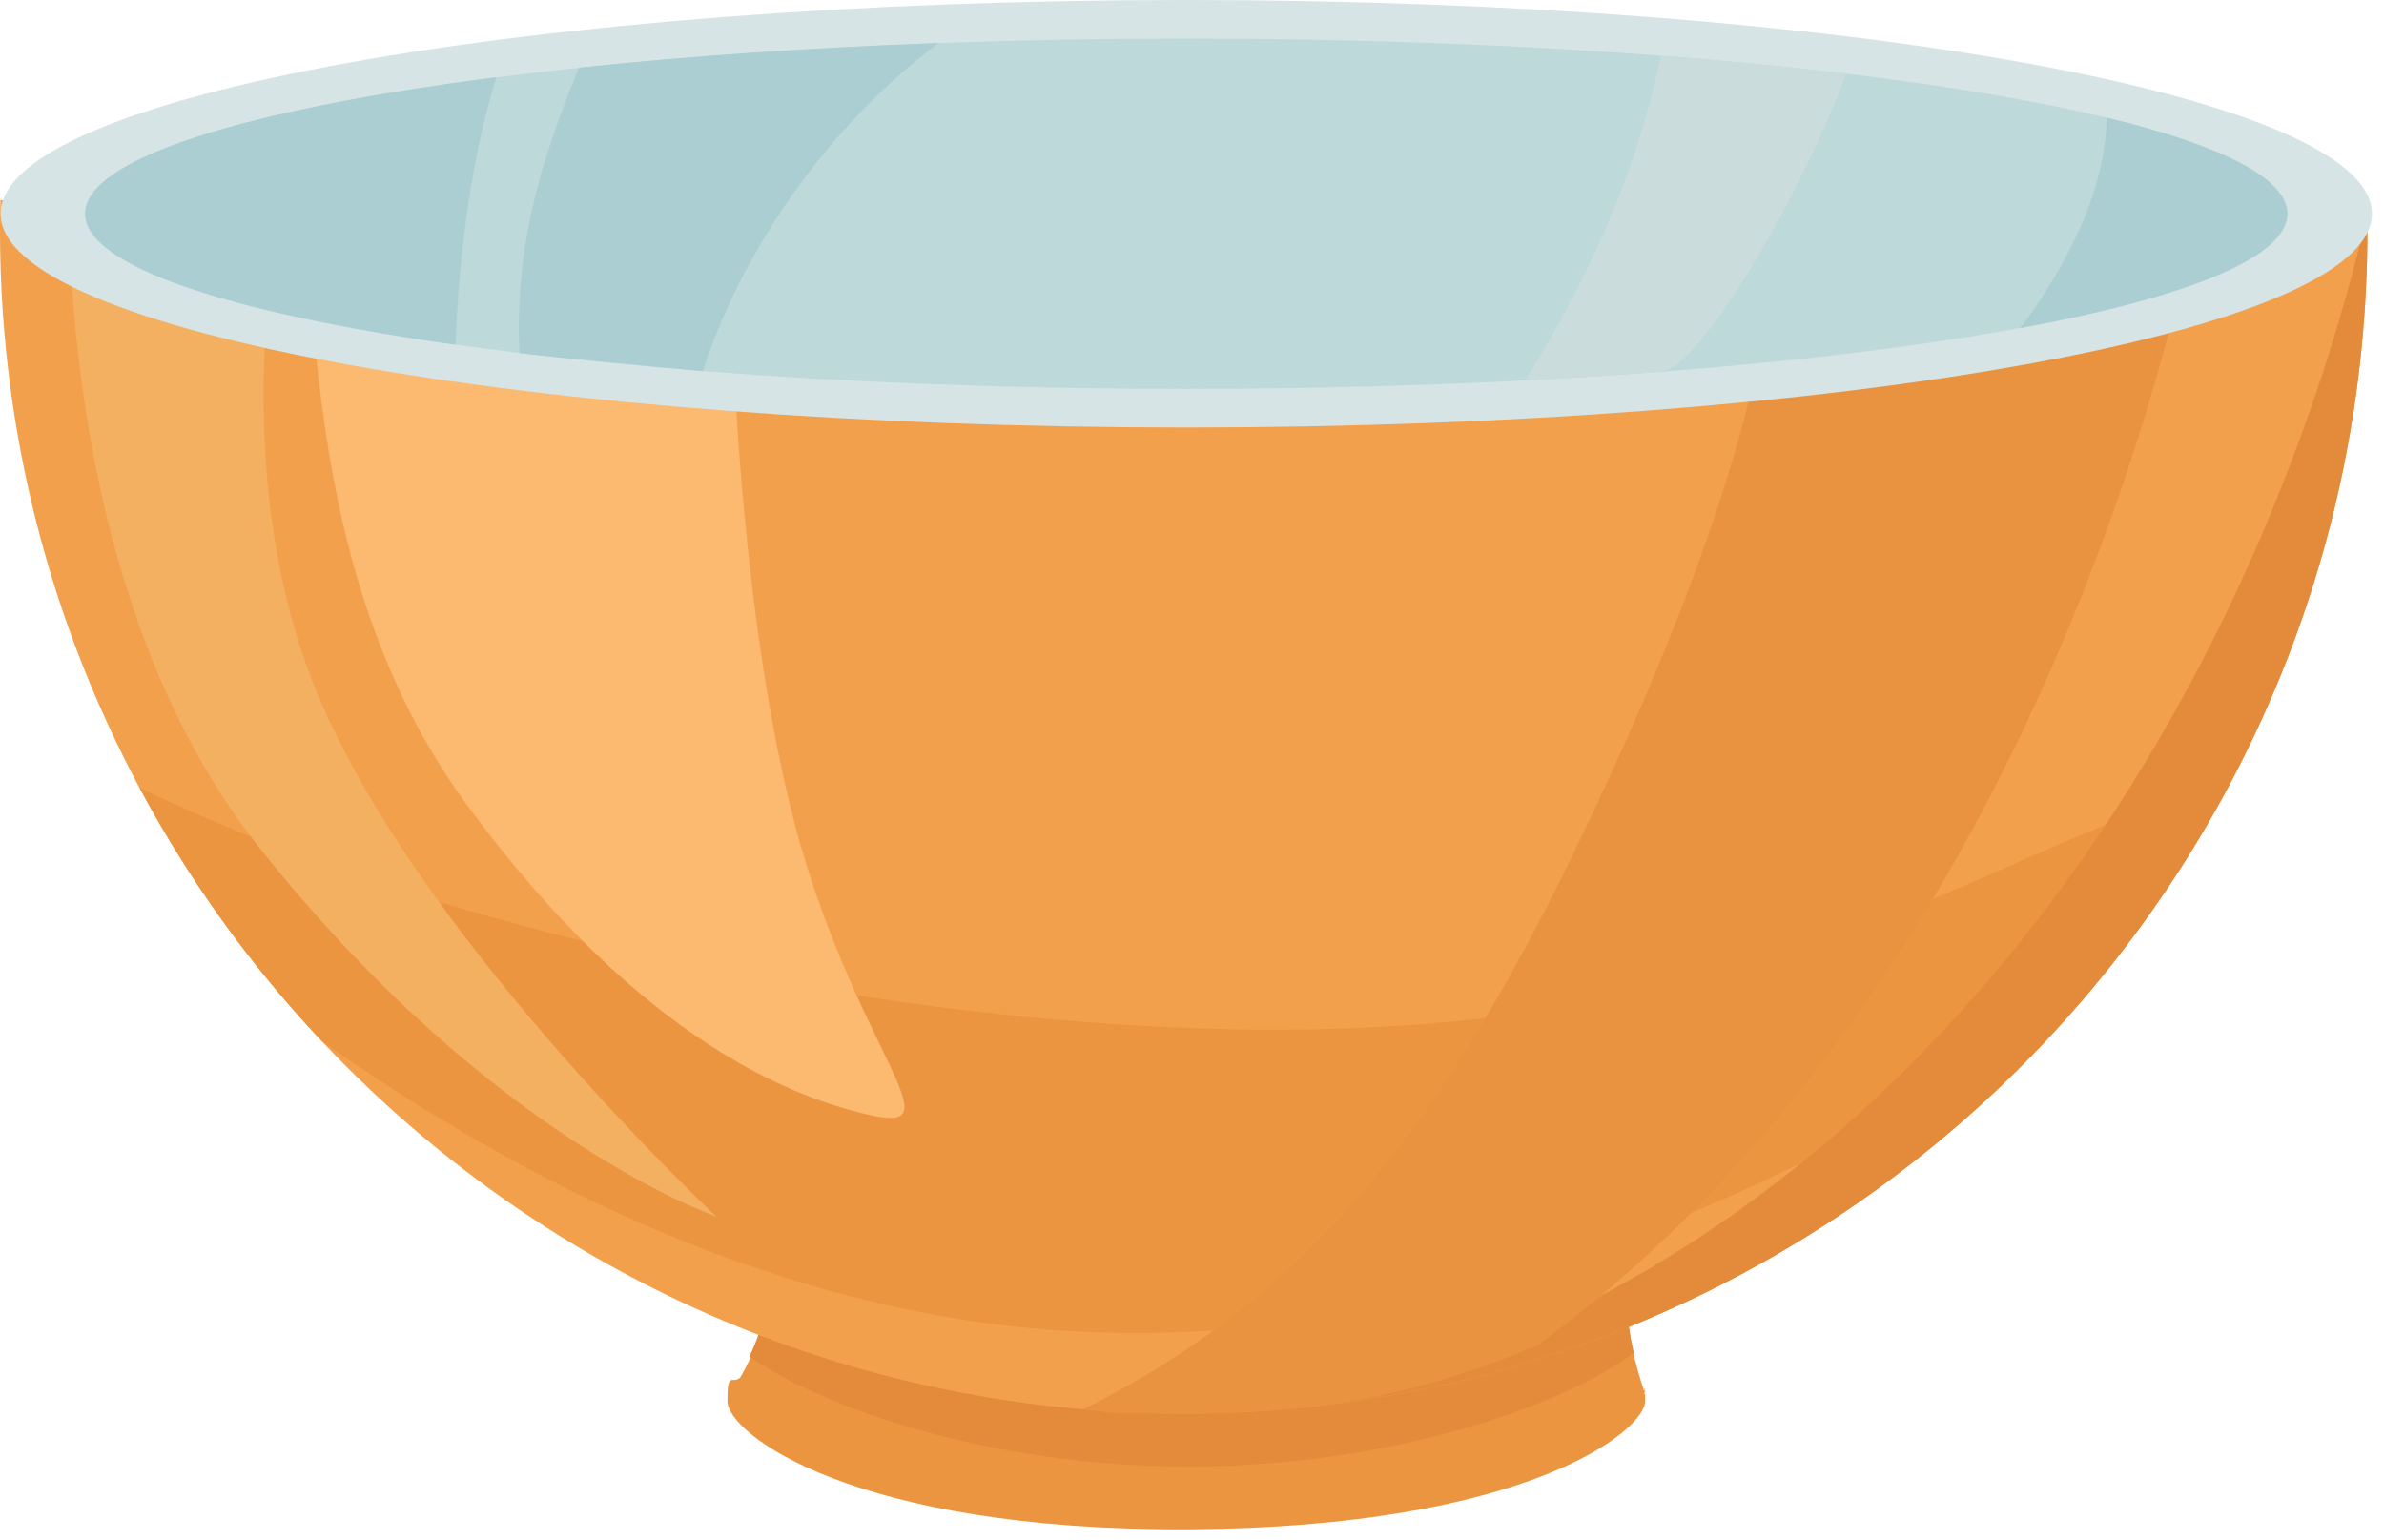 <svg width="65" height="42" viewBox="0 0 65 42" fill="none" xmlns="http://www.w3.org/2000/svg">
<path fill-rule="evenodd" clip-rule="evenodd" d="M44.817 38.01C44.843 38.078 44.854 37.422 44.854 38.208C44.854 39 41.635 41.641 32.432 41.698C23.234 41.75 19.833 39.078 19.833 38.208C19.833 37.339 19.958 37.766 20.187 37.557C20.922 36.234 21.323 34.948 19.833 33.396H44.854C44.145 34.875 44.255 36.229 44.854 38.01H44.817Z" fill="#EC9540"/>
<path fill-rule="evenodd" clip-rule="evenodd" d="M20.432 36.989C20.885 36.042 21.078 35.104 20.422 34.042C20.797 33.781 21.26 33.531 21.812 33.302H43.026C43.641 33.557 44.146 33.839 44.536 34.13C44.286 35.016 44.312 35.891 44.547 36.885C42.682 38.323 37.88 39.989 32.417 39.989C26.953 39.989 22.401 38.37 20.432 36.989Z" fill="#E38B3B"/>
<path fill-rule="evenodd" clip-rule="evenodd" d="M64.531 5.458C64.542 5.729 64.547 6 64.547 6.271C64.547 24.094 50.094 38.542 32.271 38.542C14.453 38.542 0 24.094 0 6.271C0 6 6.66827e-07 5.729 0.01 5.458H64.531Z" fill="#F3A04D"/>
<path fill-rule="evenodd" clip-rule="evenodd" d="M59.192 21.875C58.573 22.771 57.474 26.458 56.77 27.276C50.724 31.302 40.484 36.943 29.187 36.297C21.38 35.854 14.276 32.266 8.776 28.39C6.828 26.323 5.151 24 3.802 21.474C12.338 25.614 24.869 27.995 34.208 28.073C48.12 28.198 54.213 23.281 59.192 21.875Z" fill="#EC9540"/>
<path fill-rule="evenodd" clip-rule="evenodd" d="M7.969 5.458C8.896 7.088 7.917 15.375 12.713 21.922C17.51 28.458 21.76 29.989 23.833 30.427C25.906 30.859 23.625 28.833 21.979 23.552C20.338 18.276 20.031 10.307 20.031 10.307L7.969 5.458Z" fill="#FCB970"/>
<path fill-rule="evenodd" clip-rule="evenodd" d="M1.854 5.364H7.688C7.068 8.625 6.719 13.932 8.511 18.557C11.125 25.318 19.526 33.167 19.526 33.167C19.526 33.167 13.417 31.094 7.089 23.135C2.875 17.828 1.938 10.364 1.854 5.364Z" fill="#F3B060"/>
<path fill-rule="evenodd" clip-rule="evenodd" d="M64.542 5.864C64.542 6 64.547 6.135 64.547 6.271C64.547 23.349 51.271 37.339 34.48 38.464C49.563 35.901 60.667 22.125 64.542 5.864Z" fill="#E38B3B"/>
<path fill-rule="evenodd" clip-rule="evenodd" d="M41.943 36.667C38.036 38.339 34.99 38.542 32.271 38.542C29.552 38.542 30.432 38.5 29.531 38.427C35.422 35.5 39.12 31.01 42.812 23.448C48.974 10.828 48.271 6.396 48.271 6.396C48.271 6.396 54.365 6.359 55.245 6.87C56.125 7.375 59.953 5.458 59.953 5.458C59.953 5.458 56.599 25.885 41.943 36.667Z" fill="#E99340"/>
<path fill-rule="evenodd" clip-rule="evenodd" d="M32.344 11.656C50.146 11.656 64.672 9.036 64.672 5.828C64.672 2.62 50.146 0 32.344 0C14.537 0 0.016 2.62 0.016 5.828C0.016 9.036 14.537 11.656 32.344 11.656Z" fill="#D6E4E5"/>
<path fill-rule="evenodd" clip-rule="evenodd" d="M32.343 10.604C48.875 10.604 62.364 8.458 62.364 5.828C62.364 3.198 48.875 1.052 32.343 1.052C15.807 1.052 2.317 3.198 2.317 5.828C2.317 8.458 15.807 10.604 32.343 10.604Z" fill="#BED9D9"/>
<path fill-rule="evenodd" clip-rule="evenodd" d="M57.442 3.208C60.552 3.958 62.364 4.859 62.364 5.828C62.364 7.021 59.62 8.109 55.083 8.948C56.338 7.26 57.401 5.239 57.442 3.208Z" fill="#AACED1"/>
<path fill-rule="evenodd" clip-rule="evenodd" d="M45.282 1.516C47.073 1.656 48.766 1.818 50.339 2.005C49.162 5.214 46.391 10.021 45.297 10.135C44.099 10.229 42.865 10.307 41.589 10.37C42.907 8.24 44.558 5.13 45.282 1.516Z" fill="#CADCDC"/>
<path fill-rule="evenodd" clip-rule="evenodd" d="M12.422 9.401C6.224 8.526 2.323 7.25 2.323 5.828C2.323 4.323 6.698 2.984 13.537 2.104C12.875 4.182 12.505 6.911 12.422 9.401ZM19.162 10.12C18.084 10.021 15.151 9.75 14.162 9.625C14.037 6.776 14.693 4.495 15.787 1.844C18.724 1.536 22.032 1.302 25.584 1.172C22.141 3.786 20.058 7.333 19.162 10.12Z" fill="#AACED1"/>
</svg>
